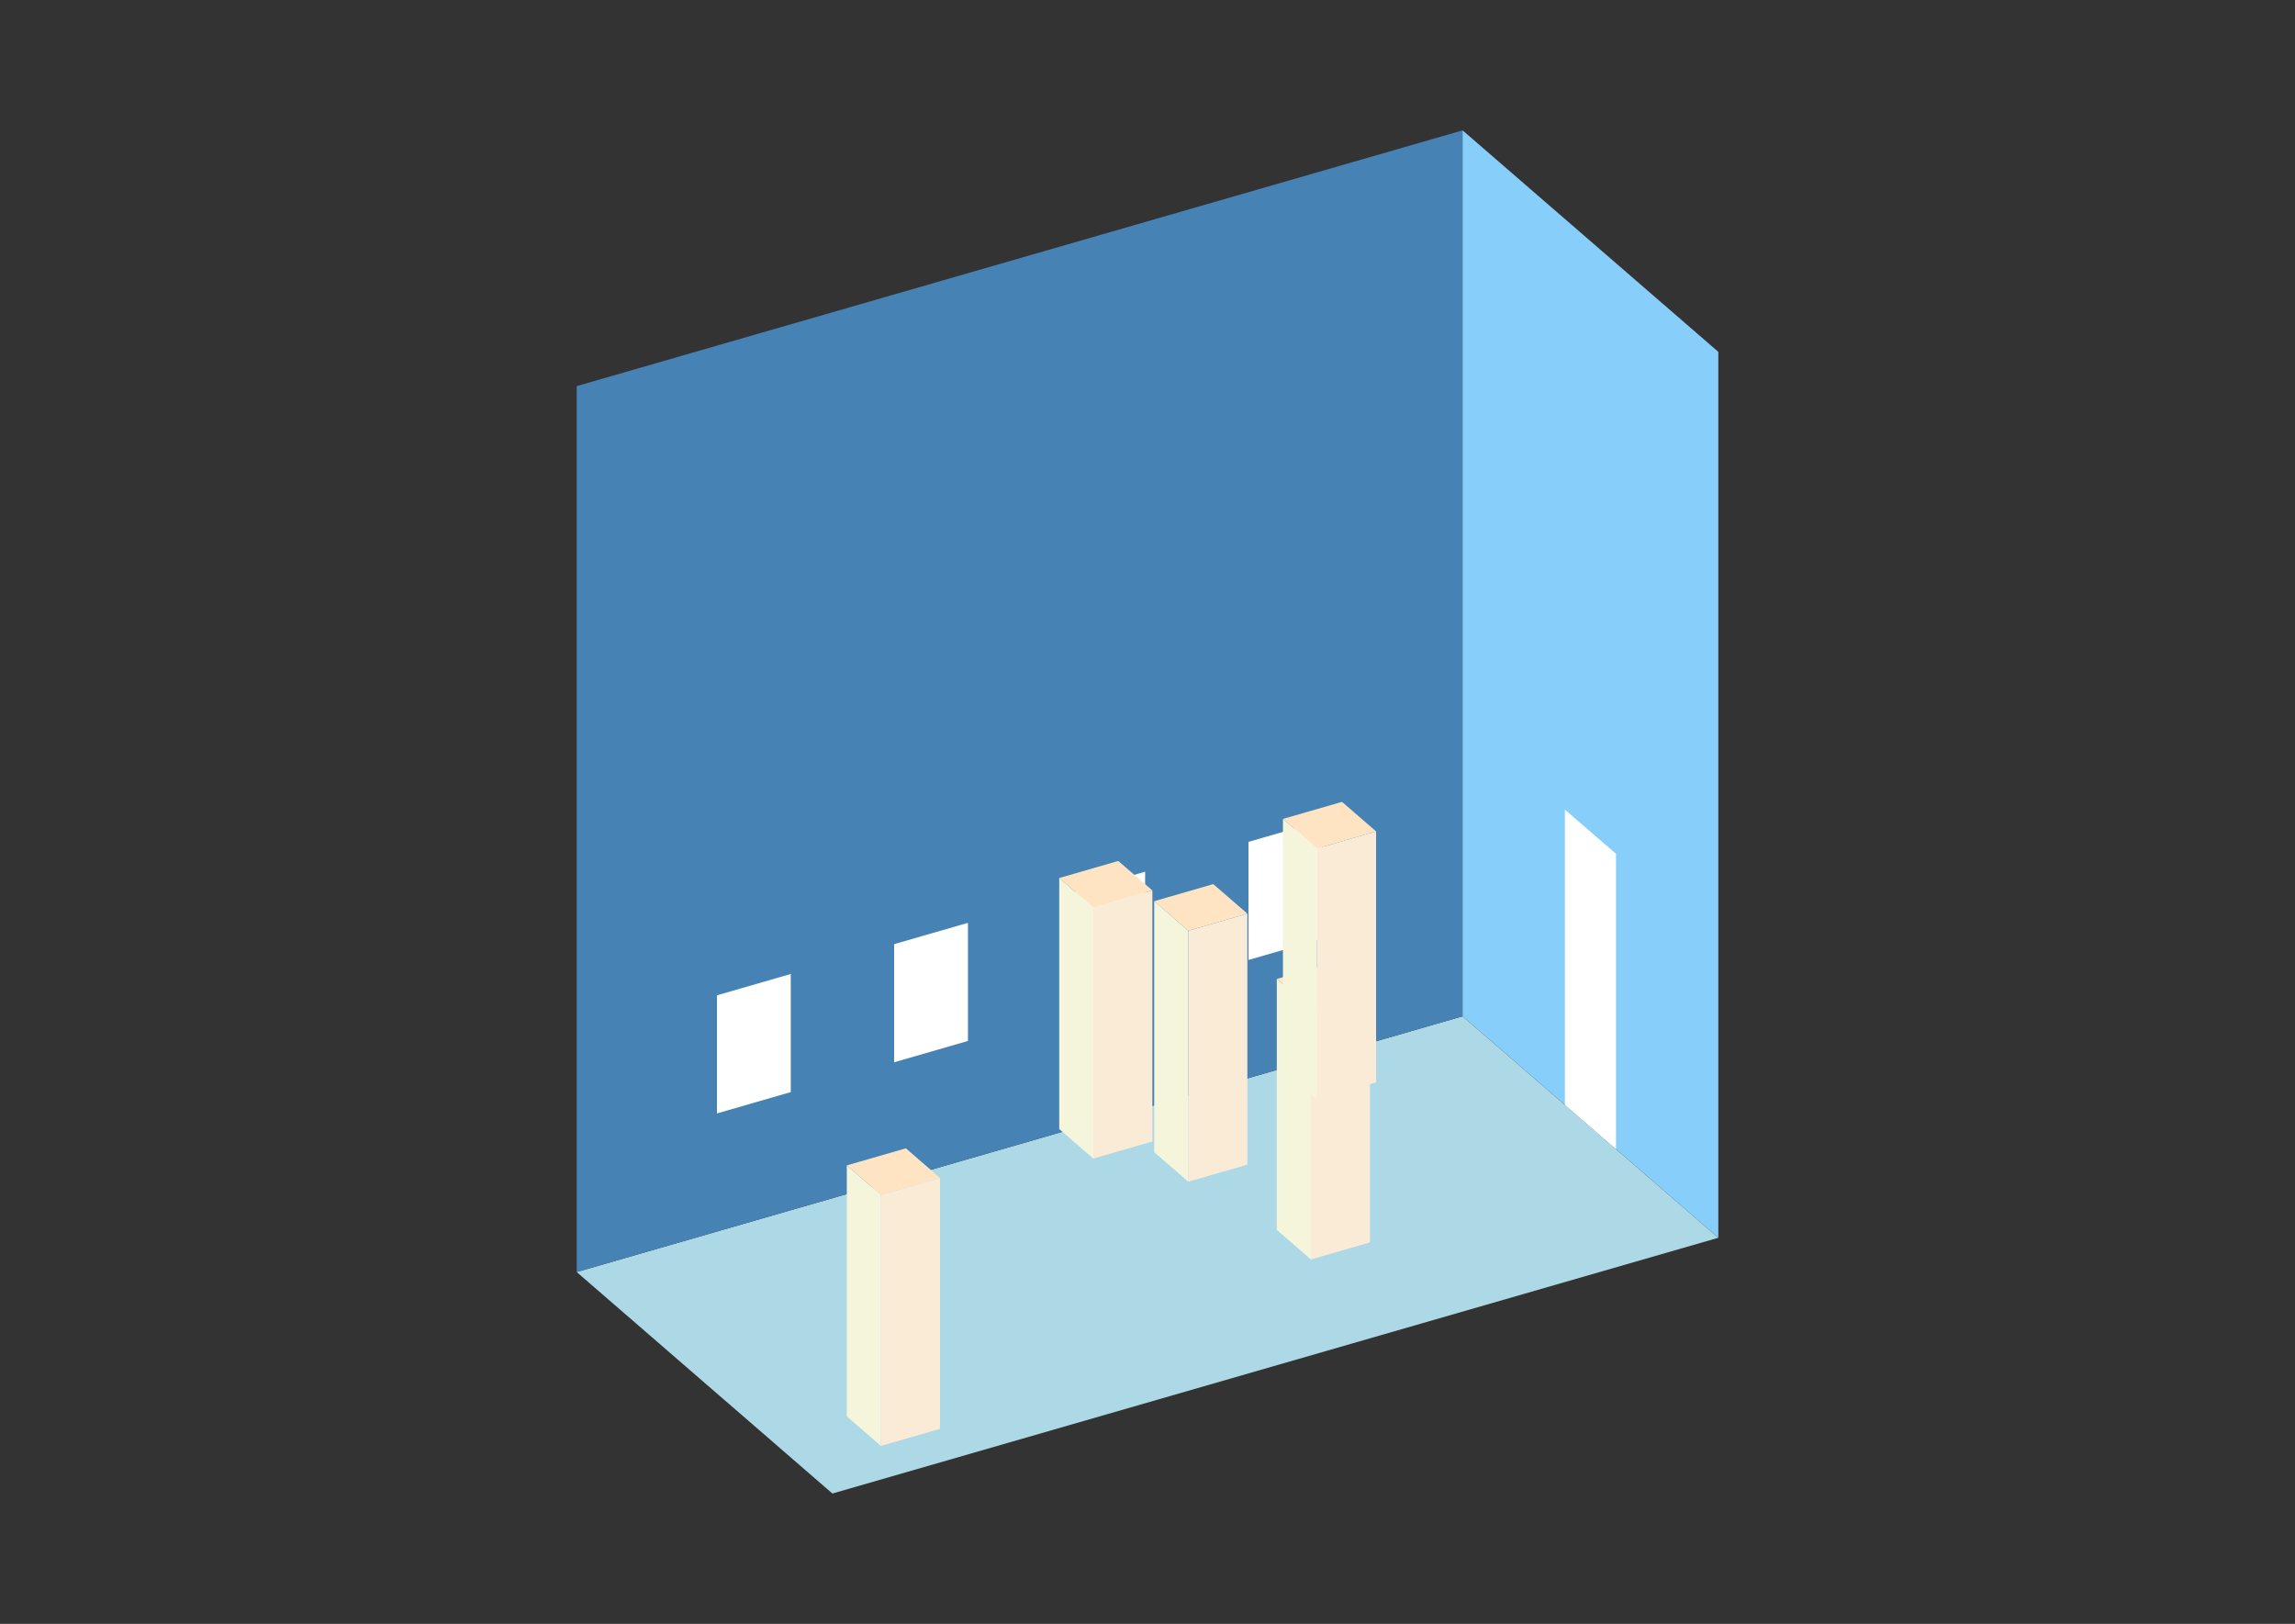 <?xml version="1.0" encoding="UTF-8"?>
<svg
  xmlns="http://www.w3.org/2000/svg"
  width="848"
  height="600"
  style="background-color:white"
>
  <rect width="100%" height="100%" fill="#333333" stroke="none"/>
  <polygon fill="lightblue" points="307.578,551.833 213.084,469.998 540.422,375.504 634.916,457.339" />
  <polygon fill="steelblue" points="213.084,469.998 213.084,142.661 540.422,48.167 540.422,375.504" />
  <polygon fill="lightskyblue" points="634.916,457.339 634.916,130.002 540.422,48.167 540.422,375.504" />
  <polygon fill="white" points="597.118,424.605 597.118,315.493 578.219,299.126 578.219,408.238" />
  <polygon fill="white" points="264.913,411.392 264.913,367.747 292.191,359.872 292.191,403.517" />
  <polygon fill="white" points="330.38,392.493 330.38,348.848 357.658,340.974 357.658,384.619" />
  <polygon fill="white" points="395.848,373.594 395.848,329.949 423.126,322.075 423.126,365.72" />
  <polygon fill="white" points="461.315,354.695 461.315,311.051 488.593,303.176 488.593,346.821" />
  <polygon fill="antiquewhite" points="484.378,465.353 484.378,372.608 506.2,366.308 506.2,459.053" />
  <polygon fill="beige" points="484.378,465.353 484.378,372.608 471.778,361.696 471.778,454.442" />
  <polygon fill="bisque" points="484.378,372.608 471.778,361.696 493.601,355.397 506.2,366.308" />
  <polygon fill="antiquewhite" points="325.489,534.248 325.489,441.503 347.311,435.203 347.311,527.949" />
  <polygon fill="beige" points="325.489,534.248 325.489,441.503 312.89,430.592 312.89,523.337" />
  <polygon fill="bisque" points="325.489,441.503 312.89,430.592 334.712,424.292 347.311,435.203" />
  <polygon fill="antiquewhite" points="486.65,406.234 486.65,313.488 508.472,307.189 508.472,399.934" />
  <polygon fill="beige" points="486.65,406.234 486.65,313.488 474.051,302.577 474.051,395.323" />
  <polygon fill="bisque" points="486.65,313.488 474.051,302.577 495.873,296.278 508.472,307.189" />
  <polygon fill="antiquewhite" points="439.078,436.63 439.078,343.884 460.901,337.585 460.901,430.33" />
  <polygon fill="beige" points="439.078,436.63 439.078,343.884 426.479,332.973 426.479,425.719" />
  <polygon fill="bisque" points="439.078,343.884 426.479,332.973 448.301,326.674 460.901,337.585" />
  <polygon fill="antiquewhite" points="403.983,428.069 403.983,335.323 425.806,329.023 425.806,421.769" />
  <polygon fill="beige" points="403.983,428.069 403.983,335.323 391.384,324.412 391.384,417.157" />
  <polygon fill="bisque" points="403.983,335.323 391.384,324.412 413.206,318.112 425.806,329.023" />
</svg>
